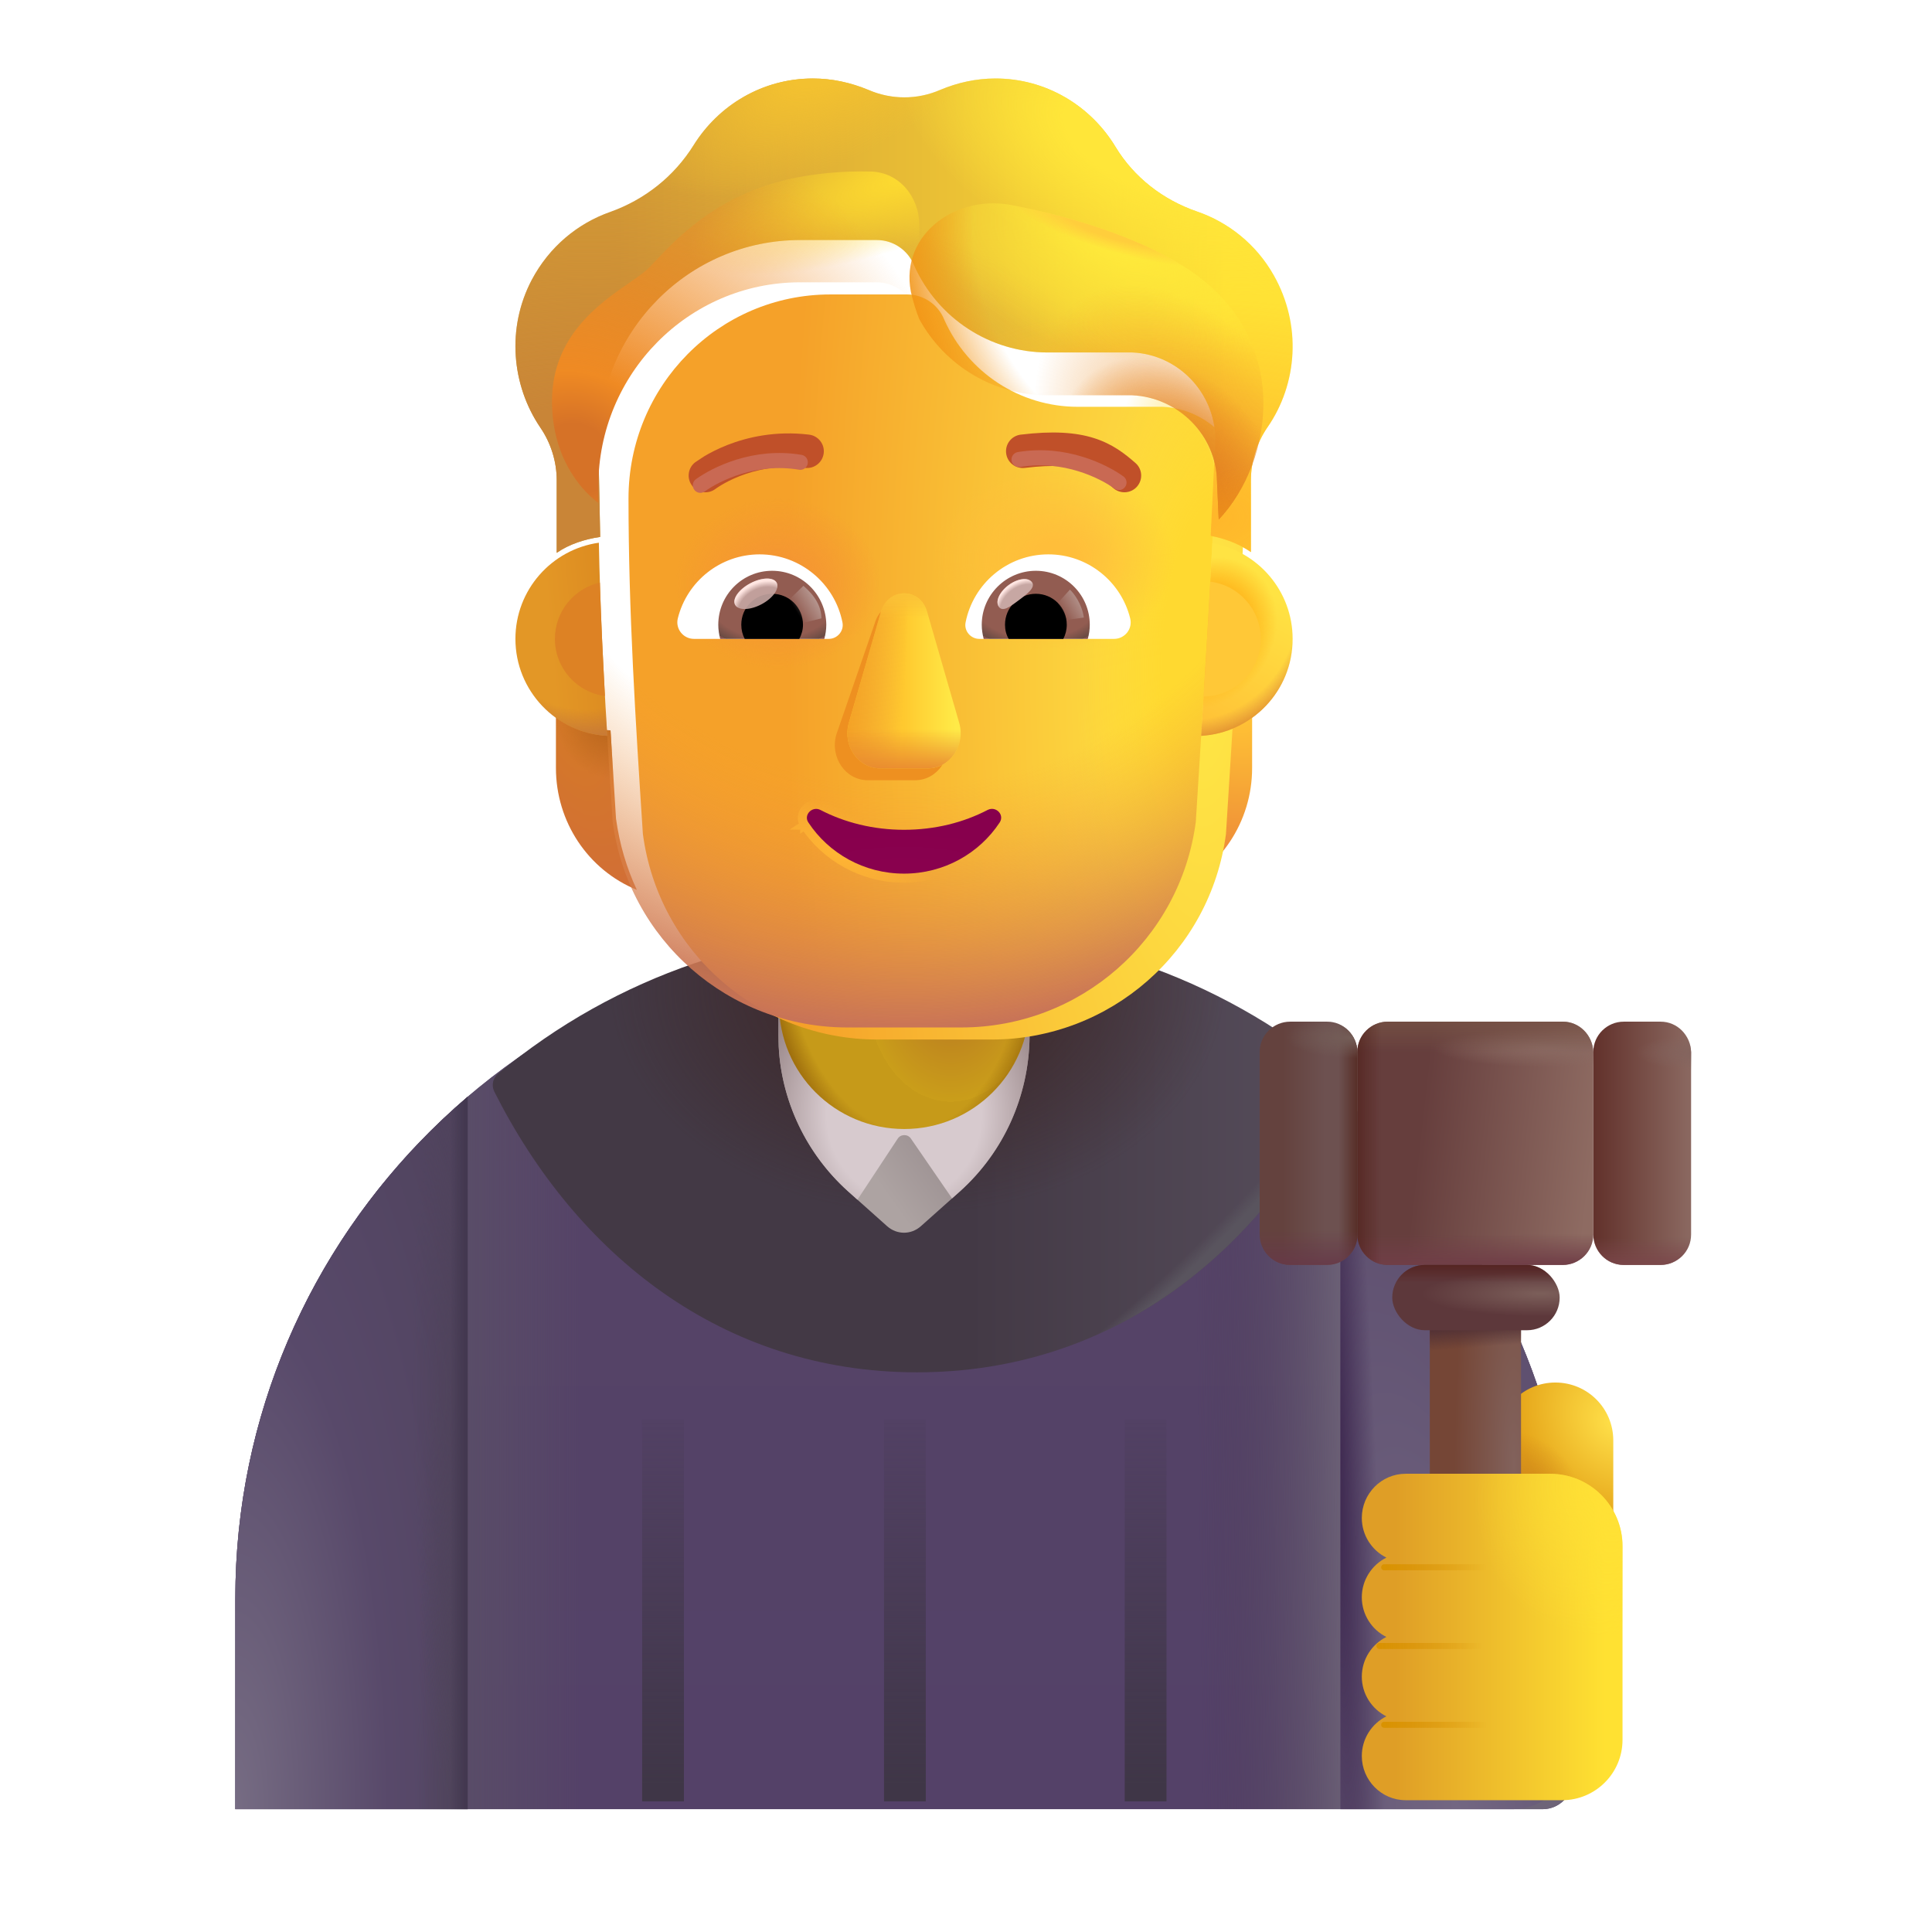 <svg viewBox="0 0 32 32" fill="none" xmlns="http://www.w3.org/2000/svg">
<path d="M14.978 15.507C8.864 15.507 3.898 20.413 3.898 26.476V29.966H25.549C25.825 29.966 26.049 29.742 26.049 29.466V26.476C26.049 20.413 21.093 15.507 14.978 15.507Z" fill="url(#paint0_linear_4002_1725)"/>
<path d="M14.978 15.507C8.864 15.507 3.898 20.413 3.898 26.476V29.966H25.549C25.825 29.966 26.049 29.742 26.049 29.466V26.476C26.049 20.413 21.093 15.507 14.978 15.507Z" fill="url(#paint1_linear_4002_1725)"/>
<path d="M14.978 15.507C8.864 15.507 3.898 20.413 3.898 26.476V29.966H25.549C25.825 29.966 26.049 29.742 26.049 29.466V26.476C26.049 20.413 21.093 15.507 14.978 15.507Z" fill="url(#paint2_linear_4002_1725)"/>
<path d="M7.746 29.966V18.166C5.39 20.177 3.898 23.153 3.898 26.476V29.966H7.746Z" fill="url(#paint3_radial_4002_1725)"/>
<path d="M7.746 29.966V18.166C5.39 20.177 3.898 23.153 3.898 26.476V29.966H7.746Z" fill="url(#paint4_radial_4002_1725)"/>
<path d="M7.746 29.966V18.166C5.39 20.177 3.898 23.153 3.898 26.476V29.966H7.746Z" fill="url(#paint5_radial_4002_1725)"/>
<path d="M7.746 29.966V18.166C5.39 20.177 3.898 23.153 3.898 26.476V29.966H7.746Z" fill="url(#paint6_linear_4002_1725)"/>
<path d="M22.201 29.966V18.166C24.556 20.177 26.049 23.153 26.049 26.476V28.966C26.049 29.519 25.601 29.966 25.049 29.966H22.201Z" fill="url(#paint7_radial_4002_1725)"/>
<path d="M22.201 29.966V18.166C24.556 20.177 26.049 23.153 26.049 26.476V28.966C26.049 29.519 25.601 29.966 25.049 29.966H22.201Z" fill="url(#paint8_radial_4002_1725)"/>
<g filter="url(#filter0_ii_4002_1725)">
<path d="M8.049 17.835C10.023 16.188 12.435 15.412 14.988 15.412C17.542 15.412 19.954 16.188 21.928 17.835C22.015 17.907 22.04 18.03 21.989 18.13C20.635 20.821 18.217 22.78 14.988 22.78C11.76 22.78 9.342 20.821 7.987 18.13C7.937 18.03 7.962 17.907 8.049 17.835Z" fill="url(#paint9_linear_4002_1725)"/>
<path d="M8.049 17.835C10.023 16.188 12.435 15.412 14.988 15.412C17.542 15.412 19.954 16.188 21.928 17.835C22.015 17.907 22.04 18.03 21.989 18.13C20.635 20.821 18.217 22.78 14.988 22.78C11.76 22.78 9.342 20.821 7.987 18.13C7.937 18.03 7.962 17.907 8.049 17.835Z" fill="url(#paint10_radial_4002_1725)"/>
<path d="M8.049 17.835C10.023 16.188 12.435 15.412 14.988 15.412C17.542 15.412 19.954 16.188 21.928 17.835C22.015 17.907 22.04 18.03 21.989 18.13C20.635 20.821 18.217 22.78 14.988 22.78C11.76 22.78 9.342 20.821 7.987 18.13C7.937 18.03 7.962 17.907 8.049 17.835Z" fill="url(#paint11_radial_4002_1725)"/>
</g>
<path d="M15.905 19.728L15.25 20.312C15.089 20.453 14.858 20.453 14.696 20.312L14.042 19.728C13.316 19.073 12.893 18.136 12.893 17.159V14.047C12.903 12.908 13.83 11.982 14.978 11.982C16.127 11.982 17.053 12.908 17.053 14.057V17.169C17.043 18.146 16.63 19.073 15.905 19.728Z" fill="url(#paint12_linear_4002_1725)"/>
<path d="M15.769 19.849L15.905 19.728C16.628 19.075 17.041 18.153 17.053 17.179C17.053 17.176 17.053 17.172 17.053 17.169L17.053 15.215H12.903L12.898 17.127C12.898 17.178 12.901 17.273 12.898 17.327C12.943 18.243 13.358 19.111 14.042 19.728L14.202 19.871L14.868 18.861C14.918 18.781 15.039 18.781 15.089 18.861L15.769 19.849Z" fill="url(#paint13_radial_4002_1725)"/>
<path d="M14.978 18.7C13.83 18.7 12.903 17.774 12.903 16.625V14.047C12.903 12.908 13.83 11.982 14.978 11.982C16.127 11.982 17.053 12.908 17.053 14.057V16.636C17.043 17.774 16.117 18.7 14.978 18.7Z" fill="url(#paint14_radial_4002_1725)"/>
<path d="M14.978 18.7C13.83 18.7 12.903 17.774 12.903 16.625V14.047C12.903 12.908 13.83 11.982 14.978 11.982C16.127 11.982 17.053 12.908 17.053 14.057V16.636C17.043 17.774 16.117 18.7 14.978 18.7Z" fill="url(#paint15_radial_4002_1725)"/>
<path d="M25.762 22.899C26.293 22.899 26.721 23.327 26.721 23.858V26.046H24.814V23.858C24.803 23.327 25.231 22.899 25.762 22.899Z" fill="url(#paint16_radial_4002_1725)"/>
<path d="M25.762 22.899C26.293 22.899 26.721 23.327 26.721 23.858V26.046H24.814V23.858C24.803 23.327 25.231 22.899 25.762 22.899Z" fill="url(#paint17_radial_4002_1725)"/>
<path d="M25.886 16.922H22.985C22.713 16.922 22.481 17.143 22.481 17.425V20.447C22.481 20.719 22.703 20.951 22.985 20.951H25.886C26.158 20.951 26.39 20.729 26.39 20.447V17.425C26.38 17.143 26.158 16.922 25.886 16.922Z" fill="url(#paint18_linear_4002_1725)"/>
<path d="M25.886 16.922H22.985C22.713 16.922 22.481 17.143 22.481 17.425V20.447C22.481 20.719 22.703 20.951 22.985 20.951H25.886C26.158 20.951 26.39 20.729 26.39 20.447V17.425C26.38 17.143 26.158 16.922 25.886 16.922Z" fill="url(#paint19_linear_4002_1725)"/>
<path d="M25.886 16.922H22.985C22.713 16.922 22.481 17.143 22.481 17.425V20.447C22.481 20.719 22.703 20.951 22.985 20.951H25.886C26.158 20.951 26.39 20.729 26.39 20.447V17.425C26.38 17.143 26.158 16.922 25.886 16.922Z" fill="url(#paint20_radial_4002_1725)"/>
<path d="M25.886 16.922H22.985C22.713 16.922 22.481 17.143 22.481 17.425V20.447C22.481 20.719 22.703 20.951 22.985 20.951H25.886C26.158 20.951 26.39 20.729 26.39 20.447V17.425C26.38 17.143 26.158 16.922 25.886 16.922Z" fill="url(#paint21_linear_4002_1725)"/>
<path d="M25.886 16.922H22.985C22.713 16.922 22.481 17.143 22.481 17.425V20.447C22.481 20.719 22.703 20.951 22.985 20.951H25.886C26.158 20.951 26.39 20.729 26.39 20.447V17.425C26.38 17.143 26.158 16.922 25.886 16.922Z" fill="url(#paint22_linear_4002_1725)"/>
<path d="M21.981 16.922H21.368C21.096 16.922 20.864 17.143 20.864 17.425V20.447C20.864 20.719 21.086 20.951 21.368 20.951H21.981C22.253 20.951 22.485 20.729 22.485 20.447V17.425C22.474 17.143 22.253 16.922 21.981 16.922Z" fill="url(#paint23_linear_4002_1725)"/>
<path d="M21.981 16.922H21.368C21.096 16.922 20.864 17.143 20.864 17.425V20.447C20.864 20.719 21.086 20.951 21.368 20.951H21.981C22.253 20.951 22.485 20.729 22.485 20.447V17.425C22.474 17.143 22.253 16.922 21.981 16.922Z" fill="url(#paint24_linear_4002_1725)"/>
<path d="M21.981 16.922H21.368C21.096 16.922 20.864 17.143 20.864 17.425V20.447C20.864 20.719 21.086 20.951 21.368 20.951H21.981C22.253 20.951 22.485 20.729 22.485 20.447V17.425C22.474 17.143 22.253 16.922 21.981 16.922Z" fill="url(#paint25_linear_4002_1725)"/>
<path d="M21.981 16.922H21.368C21.096 16.922 20.864 17.143 20.864 17.425V20.447C20.864 20.719 21.086 20.951 21.368 20.951H21.981C22.253 20.951 22.485 20.729 22.485 20.447V17.425C22.474 17.143 22.253 16.922 21.981 16.922Z" fill="url(#paint26_radial_4002_1725)"/>
<path d="M27.506 16.922H26.893C26.621 16.922 26.39 17.143 26.39 17.425V20.447C26.39 20.719 26.611 20.951 26.893 20.951H27.506C27.779 20.951 28.01 20.729 28.01 20.447V17.425C28 17.143 27.779 16.922 27.506 16.922Z" fill="url(#paint27_linear_4002_1725)"/>
<path d="M27.506 16.922H26.893C26.621 16.922 26.39 17.143 26.39 17.425V20.447C26.39 20.719 26.611 20.951 26.893 20.951H27.506C27.779 20.951 28.01 20.729 28.01 20.447V17.425C28 17.143 27.779 16.922 27.506 16.922Z" fill="url(#paint28_linear_4002_1725)"/>
<path d="M27.506 16.922H26.893C26.621 16.922 26.39 17.143 26.39 17.425V20.447C26.39 20.719 26.611 20.951 26.893 20.951H27.506C27.779 20.951 28.01 20.729 28.01 20.447V17.425C28 17.143 27.779 16.922 27.506 16.922Z" fill="url(#paint29_radial_4002_1725)"/>
<path d="M23.682 21.037V27.464H25.193V21.037H23.682Z" fill="url(#paint30_radial_4002_1725)"/>
<path d="M23.682 21.037V27.464H25.193V21.037H23.682Z" fill="url(#paint31_linear_4002_1725)"/>
<g filter="url(#filter1_i_4002_1725)">
<path d="M22.406 25.292C22.406 24.891 22.731 24.56 23.132 24.56H25.524C26.186 24.56 26.724 25.098 26.724 25.76V28.967C26.724 29.519 26.276 29.967 25.724 29.967H23.132C22.731 29.967 22.406 29.636 22.406 29.235C22.406 28.948 22.572 28.697 22.813 28.578C22.572 28.458 22.406 28.207 22.406 27.921C22.406 27.634 22.572 27.383 22.813 27.263C22.572 27.144 22.406 26.893 22.406 26.606C22.406 26.32 22.572 26.069 22.813 25.949C22.572 25.829 22.406 25.579 22.406 25.292Z" fill="url(#paint32_linear_4002_1725)"/>
<path d="M22.406 25.292C22.406 24.891 22.731 24.56 23.132 24.56H25.524C26.186 24.56 26.724 25.098 26.724 25.76V28.967C26.724 29.519 26.276 29.967 25.724 29.967H23.132C22.731 29.967 22.406 29.636 22.406 29.235C22.406 28.948 22.572 28.697 22.813 28.578C22.572 28.458 22.406 28.207 22.406 27.921C22.406 27.634 22.572 27.383 22.813 27.263C22.572 27.144 22.406 26.893 22.406 26.606C22.406 26.32 22.572 26.069 22.813 25.949C22.572 25.829 22.406 25.579 22.406 25.292Z" fill="url(#paint33_radial_4002_1725)"/>
</g>
<rect x="23.06" y="20.951" width="2.773" height="1.082" rx="0.541" fill="url(#paint34_radial_4002_1725)"/>
<rect x="23.06" y="20.951" width="2.773" height="1.082" rx="0.541" fill="url(#paint35_linear_4002_1725)"/>
<g filter="url(#filter2_f_4002_1725)">
<rect x="14.642" y="23.51" width="0.692" height="6.326" fill="url(#paint36_linear_4002_1725)"/>
</g>
<g filter="url(#filter3_f_4002_1725)">
<rect x="10.636" y="23.51" width="0.692" height="6.326" fill="url(#paint37_linear_4002_1725)"/>
</g>
<g filter="url(#filter4_f_4002_1725)">
<rect x="18.629" y="23.51" width="0.692" height="6.326" fill="url(#paint38_linear_4002_1725)"/>
</g>
<g filter="url(#filter5_f_4002_1725)">
<path d="M22.926 25.959H24.723" stroke="url(#paint39_linear_4002_1725)" stroke-width="0.1" stroke-linecap="round"/>
</g>
<g filter="url(#filter6_f_4002_1725)">
<path d="M22.848 27.263H24.645" stroke="url(#paint40_linear_4002_1725)" stroke-width="0.1" stroke-linecap="round"/>
</g>
<g filter="url(#filter7_f_4002_1725)">
<path d="M22.926 28.568H24.723" stroke="url(#paint41_linear_4002_1725)" stroke-width="0.1" stroke-linecap="round"/>
</g>
<path d="M19.835 12.097C20.17 12.086 20.484 11.973 20.739 11.789V12.72C20.739 13.613 20.207 14.408 19.398 14.739C19.569 14.376 19.686 13.981 19.744 13.559L19.835 12.097Z" fill="url(#paint42_radial_4002_1725)"/>
<path d="M19.835 12.097C20.17 12.086 20.484 11.973 20.739 11.789V12.72C20.739 13.613 20.207 14.408 19.398 14.739C19.569 14.376 19.686 13.981 19.744 13.559L19.835 12.097Z" fill="url(#paint43_radial_4002_1725)"/>
<path d="M10.112 12.097C9.777 12.086 9.463 11.973 9.208 11.789V12.72C9.208 13.613 9.74 14.408 10.548 14.739C10.378 14.376 10.261 13.981 10.203 13.559L10.112 12.097Z" fill="url(#paint44_radial_4002_1725)"/>
<path d="M10.112 12.097C9.777 12.086 9.463 11.973 9.208 11.789V12.72C9.208 13.613 9.74 14.408 10.548 14.739C10.378 14.376 10.261 13.981 10.203 13.559L10.112 12.097Z" fill="url(#paint45_radial_4002_1725)"/>
<g filter="url(#filter8_ii_4002_1725)">
<path d="M10.148 13.612C10.406 15.565 12.067 17.018 14.034 17.018H15.921C17.888 17.018 19.549 15.565 19.806 13.612C19.924 11.729 20.043 9.852 20.131 7.97C20.12 7.203 19.515 6.57 18.752 6.538H17.351C16.397 6.538 15.532 5.975 15.14 5.095C15.039 4.843 14.795 4.677 14.524 4.677H13.252C11.406 4.677 9.91 6.189 9.91 8.056C9.91 9.916 10.026 11.747 10.148 13.612Z" fill="url(#paint46_radial_4002_1725)"/>
</g>
<path d="M10.148 13.612C10.406 15.565 12.067 17.018 14.034 17.018H15.921C17.888 17.018 19.549 15.565 19.806 13.612C19.924 11.729 20.043 9.852 20.131 7.97C20.12 7.203 19.515 6.57 18.752 6.538H17.351C16.397 6.538 15.532 5.975 15.14 5.095C15.039 4.843 14.795 4.677 14.524 4.677H13.252C11.406 4.677 9.91 6.189 9.91 8.056C9.91 9.916 10.026 11.747 10.148 13.612Z" fill="url(#paint47_radial_4002_1725)"/>
<path d="M10.148 13.612C10.406 15.565 12.067 17.018 14.034 17.018H15.921C17.888 17.018 19.549 15.565 19.806 13.612C19.924 11.729 20.043 9.852 20.131 7.97C20.12 7.203 19.515 6.57 18.752 6.538H17.351C16.397 6.538 15.532 5.975 15.14 5.095C15.039 4.843 14.795 4.677 14.524 4.677H13.252C11.406 4.677 9.91 6.189 9.91 8.056C9.91 9.916 10.026 11.747 10.148 13.612Z" fill="url(#paint48_radial_4002_1725)"/>
<path d="M10.148 13.612C10.406 15.565 12.067 17.018 14.034 17.018H15.921C17.888 17.018 19.549 15.565 19.806 13.612C19.924 11.729 20.043 9.852 20.131 7.97C20.12 7.203 19.515 6.57 18.752 6.538H17.351C16.397 6.538 15.532 5.975 15.14 5.095C15.039 4.843 14.795 4.677 14.524 4.677H13.252C11.406 4.677 9.91 6.189 9.91 8.056C9.91 9.916 10.026 11.747 10.148 13.612Z" fill="url(#paint49_radial_4002_1725)"/>
<path d="M10.148 13.612C10.406 15.565 12.067 17.018 14.034 17.018H15.921C17.888 17.018 19.549 15.565 19.806 13.612C19.924 11.729 20.043 9.852 20.131 7.97C20.12 7.203 19.515 6.57 18.752 6.538H17.351C16.397 6.538 15.532 5.975 15.14 5.095C15.039 4.843 14.795 4.677 14.524 4.677H13.252C11.406 4.677 9.91 6.189 9.91 8.056C9.91 9.916 10.026 11.747 10.148 13.612Z" fill="url(#paint50_radial_4002_1725)"/>
<g filter="url(#filter9_f_4002_1725)">
<path d="M14.487 10.328L13.852 12.167C13.744 12.545 14.004 12.923 14.373 12.923H15.159C15.528 12.923 15.788 12.539 15.68 12.167L15.148 10.328C15.034 9.921 14.607 9.921 14.487 10.328Z" fill="#EE9020"/>
</g>
<g filter="url(#filter10_f_4002_1725)">
<path d="M14.591 10.133L14.06 11.971C13.951 12.349 14.211 12.727 14.58 12.727H15.367C15.735 12.727 15.996 12.343 15.887 11.971L15.356 10.133C15.242 9.725 14.71 9.725 14.591 10.133Z" fill="url(#paint51_linear_4002_1725)"/>
<path d="M14.591 10.133L14.06 11.971C13.951 12.349 14.211 12.727 14.58 12.727H15.367C15.735 12.727 15.996 12.343 15.887 11.971L15.356 10.133C15.242 9.725 14.71 9.725 14.591 10.133Z" fill="url(#paint52_linear_4002_1725)"/>
<path d="M14.591 10.133L14.06 11.971C13.951 12.349 14.211 12.727 14.58 12.727H15.367C15.735 12.727 15.996 12.343 15.887 11.971L15.356 10.133C15.242 9.725 14.71 9.725 14.591 10.133Z" fill="url(#paint53_linear_4002_1725)"/>
<path d="M14.591 10.133L14.06 11.971C13.951 12.349 14.211 12.727 14.58 12.727H15.367C15.735 12.727 15.996 12.343 15.887 11.971L15.356 10.133C15.242 9.725 14.71 9.725 14.591 10.133Z" fill="url(#paint54_linear_4002_1725)"/>
</g>
<g filter="url(#filter11_f_4002_1725)">
<path d="M13.623 13.349L13.623 13.349C14.012 13.552 14.477 13.669 14.973 13.669C15.474 13.669 15.934 13.552 16.324 13.349L16.325 13.349L16.325 13.349C16.426 13.297 16.532 13.327 16.596 13.393C16.66 13.46 16.684 13.569 16.619 13.666M13.623 13.349L16.557 13.624M13.623 13.349L13.622 13.349C13.52 13.297 13.414 13.329 13.351 13.396C13.288 13.462 13.262 13.57 13.328 13.666M13.623 13.349L13.39 13.624M16.619 13.666C16.619 13.666 16.619 13.666 16.619 13.666L16.557 13.624M16.619 13.666C16.619 13.666 16.619 13.666 16.619 13.666L16.557 13.624M16.619 13.666C16.271 14.194 15.664 14.545 14.973 14.545C14.283 14.545 13.676 14.194 13.328 13.666M16.557 13.624C16.222 14.132 15.638 14.47 14.973 14.47C14.309 14.47 13.725 14.132 13.39 13.624M13.328 13.666C13.328 13.667 13.328 13.667 13.328 13.667L13.39 13.624M13.328 13.666C13.328 13.666 13.328 13.666 13.327 13.666L13.39 13.624" stroke="url(#paint55_radial_4002_1725)" stroke-width="0.15"/>
</g>
<path d="M14.973 13.744C14.466 13.744 13.989 13.624 13.588 13.415C13.451 13.346 13.304 13.5 13.39 13.624C13.725 14.132 14.309 14.47 14.973 14.47C15.638 14.47 16.222 14.132 16.557 13.624C16.643 13.495 16.496 13.346 16.359 13.415C15.958 13.624 15.486 13.744 14.973 13.744Z" fill="url(#paint56_radial_4002_1725)"/>
<g filter="url(#filter12_ii_4002_1725)">
<path d="M19.828 4.204C20.343 4.381 20.804 4.741 21.096 5.256C21.563 6.076 21.494 7.058 20.99 7.782C20.815 8.039 20.719 8.345 20.719 8.656V9.844C20.532 9.714 20.285 9.617 20.052 9.576L20.131 7.97C20.12 7.203 19.515 6.57 18.752 6.538H17.351C16.397 6.538 15.532 5.974 15.14 5.095C15.039 4.843 14.795 4.676 14.524 4.676H13.252C11.406 4.676 9.91 6.189 9.91 8.056L9.941 9.593C9.687 9.63 9.422 9.715 9.221 9.857V8.656C9.221 8.345 9.125 8.039 8.95 7.782C8.473 7.079 8.388 6.135 8.807 5.336C9.099 4.784 9.571 4.398 10.107 4.21C10.679 4.006 11.167 3.62 11.491 3.1C11.905 2.44 12.631 2 13.464 2C13.787 2 14.095 2.07 14.381 2.188C14.763 2.354 15.193 2.354 15.575 2.188C15.856 2.07 16.163 2 16.487 2C17.33 2 18.067 2.456 18.476 3.132C18.784 3.641 19.266 4.011 19.828 4.204Z" fill="url(#paint57_linear_4002_1725)"/>
<path d="M19.828 4.204C20.343 4.381 20.804 4.741 21.096 5.256C21.563 6.076 21.494 7.058 20.99 7.782C20.815 8.039 20.719 8.345 20.719 8.656V9.844C20.532 9.714 20.285 9.617 20.052 9.576L20.131 7.97C20.12 7.203 19.515 6.57 18.752 6.538H17.351C16.397 6.538 15.532 5.974 15.14 5.095C15.039 4.843 14.795 4.676 14.524 4.676H13.252C11.406 4.676 9.91 6.189 9.91 8.056L9.941 9.593C9.687 9.63 9.422 9.715 9.221 9.857V8.656C9.221 8.345 9.125 8.039 8.95 7.782C8.473 7.079 8.388 6.135 8.807 5.336C9.099 4.784 9.571 4.398 10.107 4.21C10.679 4.006 11.167 3.62 11.491 3.1C11.905 2.44 12.631 2 13.464 2C13.787 2 14.095 2.07 14.381 2.188C14.763 2.354 15.193 2.354 15.575 2.188C15.856 2.07 16.163 2 16.487 2C17.33 2 18.067 2.456 18.476 3.132C18.784 3.641 19.266 4.011 19.828 4.204Z" fill="url(#paint58_radial_4002_1725)"/>
<path d="M19.828 4.204C20.343 4.381 20.804 4.741 21.096 5.256C21.563 6.076 21.494 7.058 20.99 7.782C20.815 8.039 20.719 8.345 20.719 8.656V9.844C20.532 9.714 20.285 9.617 20.052 9.576L20.131 7.97C20.12 7.203 19.515 6.57 18.752 6.538H17.351C16.397 6.538 15.532 5.974 15.14 5.095C15.039 4.843 14.795 4.676 14.524 4.676H13.252C11.406 4.676 9.91 6.189 9.91 8.056L9.941 9.593C9.687 9.63 9.422 9.715 9.221 9.857V8.656C9.221 8.345 9.125 8.039 8.95 7.782C8.473 7.079 8.388 6.135 8.807 5.336C9.099 4.784 9.571 4.398 10.107 4.21C10.679 4.006 11.167 3.62 11.491 3.1C11.905 2.44 12.631 2 13.464 2C13.787 2 14.095 2.07 14.381 2.188C14.763 2.354 15.193 2.354 15.575 2.188C15.856 2.07 16.163 2 16.487 2C17.33 2 18.067 2.456 18.476 3.132C18.784 3.641 19.266 4.011 19.828 4.204Z" fill="url(#paint59_radial_4002_1725)"/>
<path d="M19.828 4.204C20.343 4.381 20.804 4.741 21.096 5.256C21.563 6.076 21.494 7.058 20.99 7.782C20.815 8.039 20.719 8.345 20.719 8.656V9.844C20.532 9.714 20.285 9.617 20.052 9.576L20.131 7.97C20.12 7.203 19.515 6.57 18.752 6.538H17.351C16.397 6.538 15.532 5.974 15.14 5.095C15.039 4.843 14.795 4.676 14.524 4.676H13.252C11.406 4.676 9.91 6.189 9.91 8.056L9.941 9.593C9.687 9.63 9.422 9.715 9.221 9.857V8.656C9.221 8.345 9.125 8.039 8.95 7.782C8.473 7.079 8.388 6.135 8.807 5.336C9.099 4.784 9.571 4.398 10.107 4.21C10.679 4.006 11.167 3.62 11.491 3.1C11.905 2.44 12.631 2 13.464 2C13.787 2 14.095 2.07 14.381 2.188C14.763 2.354 15.193 2.354 15.575 2.188C15.856 2.07 16.163 2 16.487 2C17.33 2 18.067 2.456 18.476 3.132C18.784 3.641 19.266 4.011 19.828 4.204Z" fill="url(#paint60_radial_4002_1725)"/>
<path d="M19.828 4.204C20.343 4.381 20.804 4.741 21.096 5.256C21.563 6.076 21.494 7.058 20.99 7.782C20.815 8.039 20.719 8.345 20.719 8.656V9.844C20.532 9.714 20.285 9.617 20.052 9.576L20.131 7.97C20.12 7.203 19.515 6.57 18.752 6.538H17.351C16.397 6.538 15.532 5.974 15.14 5.095C15.039 4.843 14.795 4.676 14.524 4.676H13.252C11.406 4.676 9.91 6.189 9.91 8.056L9.941 9.593C9.687 9.63 9.422 9.715 9.221 9.857V8.656C9.221 8.345 9.125 8.039 8.95 7.782C8.473 7.079 8.388 6.135 8.807 5.336C9.099 4.784 9.571 4.398 10.107 4.21C10.679 4.006 11.167 3.62 11.491 3.1C11.905 2.44 12.631 2 13.464 2C13.787 2 14.095 2.07 14.381 2.188C14.763 2.354 15.193 2.354 15.575 2.188C15.856 2.07 16.163 2 16.487 2C17.33 2 18.067 2.456 18.476 3.132C18.784 3.641 19.266 4.011 19.828 4.204Z" fill="url(#paint61_radial_4002_1725)"/>
</g>
<g filter="url(#filter13_i_4002_1725)">
<path d="M18.706 7.868C18.531 7.715 18.327 7.553 18.019 7.456C17.715 7.36 17.334 7.335 16.806 7.399C16.654 7.418 16.546 7.556 16.565 7.708C16.583 7.86 16.722 7.968 16.874 7.95C17.355 7.891 17.65 7.921 17.852 7.985C18.05 8.048 18.185 8.149 18.342 8.286C18.457 8.386 18.633 8.374 18.733 8.259C18.834 8.143 18.822 7.968 18.706 7.868Z" fill="#C05029"/>
</g>
<g filter="url(#filter14_i_4002_1725)">
<path d="M11.562 7.759C11.652 7.705 11.782 7.636 11.946 7.571C12.273 7.443 12.741 7.331 13.301 7.399C13.453 7.418 13.562 7.556 13.543 7.708C13.524 7.86 13.386 7.968 13.234 7.95C12.786 7.895 12.412 7.984 12.149 8.087C12.018 8.139 11.915 8.194 11.847 8.235C11.813 8.255 11.788 8.272 11.772 8.283C11.764 8.288 11.759 8.292 11.756 8.294L11.753 8.296C11.632 8.39 11.458 8.368 11.365 8.247C11.271 8.126 11.292 7.952 11.413 7.858L11.562 7.759Z" fill="#C05029"/>
</g>
<g filter="url(#filter15_f_4002_1725)">
<path d="M15.206 5.232C15.183 5.187 15.161 5.141 15.14 5.095C15.039 4.843 14.795 4.676 14.524 4.676H13.252C11.406 4.676 9.91 6.189 9.91 8.056V8.331C9.57 8.072 9.143 7.526 9.143 6.643C9.143 5.571 9.924 5.029 10.423 4.684C10.564 4.586 10.682 4.504 10.754 4.43C10.784 4.399 10.817 4.364 10.853 4.326C11.203 3.955 11.826 3.294 12.913 3.006C13.445 2.865 13.983 2.83 14.421 2.841C14.894 2.852 15.227 3.26 15.227 3.733V5.218L15.206 5.232Z" fill="url(#paint62_radial_4002_1725)"/>
<path d="M15.206 5.232C15.183 5.187 15.161 5.141 15.14 5.095C15.039 4.843 14.795 4.676 14.524 4.676H13.252C11.406 4.676 9.91 6.189 9.91 8.056V8.331C9.57 8.072 9.143 7.526 9.143 6.643C9.143 5.571 9.924 5.029 10.423 4.684C10.564 4.586 10.682 4.504 10.754 4.43C10.784 4.399 10.817 4.364 10.853 4.326C11.203 3.955 11.826 3.294 12.913 3.006C13.445 2.865 13.983 2.83 14.421 2.841C14.894 2.852 15.227 3.26 15.227 3.733V5.218L15.206 5.232Z" fill="url(#paint63_radial_4002_1725)"/>
</g>
<g filter="url(#filter16_f_4002_1725)">
<path d="M20.186 8.604L20.157 7.973C20.146 7.209 19.515 6.579 18.752 6.547H17.351C16.463 6.547 15.652 6.061 15.227 5.287C15.227 5.287 15.169 5.152 15.107 4.919C14.851 3.95 15.778 3.207 16.763 3.398C17.736 3.587 18.845 3.915 19.665 4.45C21.41 5.587 21.104 7.638 20.186 8.604Z" fill="url(#paint64_radial_4002_1725)"/>
<path d="M20.186 8.604L20.157 7.973C20.146 7.209 19.515 6.579 18.752 6.547H17.351C16.463 6.547 15.652 6.061 15.227 5.287C15.227 5.287 15.169 5.152 15.107 4.919C14.851 3.95 15.778 3.207 16.763 3.398C17.736 3.587 18.845 3.915 19.665 4.45C21.41 5.587 21.104 7.638 20.186 8.604Z" fill="url(#paint65_radial_4002_1725)"/>
<path d="M20.186 8.604L20.157 7.973C20.146 7.209 19.515 6.579 18.752 6.547H17.351C16.463 6.547 15.652 6.061 15.227 5.287C15.227 5.287 15.169 5.152 15.107 4.919C14.851 3.95 15.778 3.207 16.763 3.398C17.736 3.587 18.845 3.915 19.665 4.45C21.41 5.587 21.104 7.638 20.186 8.604Z" fill="url(#paint66_radial_4002_1725)"/>
<path d="M20.186 8.604L20.157 7.973C20.146 7.209 19.515 6.579 18.752 6.547H17.351C16.463 6.547 15.652 6.061 15.227 5.287C15.227 5.287 15.169 5.152 15.107 4.919C14.851 3.95 15.778 3.207 16.763 3.398C17.736 3.587 18.845 3.915 19.665 4.45C21.41 5.587 21.104 7.638 20.186 8.604Z" fill="url(#paint67_radial_4002_1725)"/>
<path d="M20.186 8.604L20.157 7.973C20.146 7.209 19.515 6.579 18.752 6.547H17.351C16.463 6.547 15.652 6.061 15.227 5.287C15.227 5.287 15.169 5.152 15.107 4.919C14.851 3.95 15.778 3.207 16.763 3.398C17.736 3.587 18.845 3.915 19.665 4.45C21.41 5.587 21.104 7.638 20.186 8.604Z" fill="url(#paint68_radial_4002_1725)"/>
</g>
<path d="M17.364 9.182C18.018 9.182 18.569 9.633 18.719 10.241C18.764 10.416 18.63 10.582 18.452 10.582H16.221C16.079 10.582 15.965 10.452 15.993 10.31C16.119 9.669 16.683 9.182 17.364 9.182Z" fill="white"/>
<path d="M17.157 9.454C17.652 9.454 18.05 9.856 18.05 10.347C18.05 10.428 18.038 10.509 18.017 10.582H16.293C16.273 10.505 16.261 10.428 16.261 10.347C16.261 9.856 16.663 9.454 17.157 9.454Z" fill="url(#paint69_radial_4002_1725)"/>
<path d="M16.646 10.347C16.646 10.063 16.873 9.835 17.157 9.835C17.441 9.835 17.669 10.063 17.669 10.347C17.669 10.432 17.648 10.513 17.612 10.582H16.707C16.666 10.513 16.646 10.432 16.646 10.347Z" fill="black"/>
<g filter="url(#filter17_f_4002_1725)">
<path d="M17.092 9.643C17.155 9.728 17.023 9.831 16.871 9.944C16.72 10.057 16.608 10.137 16.545 10.052C16.481 9.967 16.552 9.806 16.703 9.693C16.854 9.58 17.028 9.558 17.092 9.643Z" fill="#C7A7A3"/>
<path d="M17.092 9.643C17.155 9.728 17.023 9.831 16.871 9.944C16.72 10.057 16.608 10.137 16.545 10.052C16.481 9.967 16.552 9.806 16.703 9.693C16.854 9.58 17.028 9.558 17.092 9.643Z" fill="url(#paint70_radial_4002_1725)"/>
</g>
<g filter="url(#filter18_f_4002_1725)">
<path d="M17.952 10.229C17.919 9.998 17.784 9.824 17.721 9.766L17.461 10.052L17.578 10.28L17.952 10.229Z" fill="url(#paint71_linear_4002_1725)"/>
</g>
<path d="M12.582 9.182C11.929 9.182 11.378 9.632 11.227 10.241C11.183 10.415 11.317 10.582 11.495 10.582H13.726C13.868 10.582 13.982 10.452 13.954 10.31C13.828 9.669 13.26 9.182 12.582 9.182Z" fill="white"/>
<path d="M12.789 9.454C12.294 9.454 11.897 9.856 11.897 10.347C11.897 10.428 11.909 10.509 11.929 10.582H13.653C13.674 10.505 13.686 10.428 13.686 10.347C13.682 9.856 13.284 9.454 12.789 9.454Z" fill="url(#paint72_radial_4002_1725)"/>
<path d="M13.3 10.347C13.3 10.063 13.073 9.835 12.789 9.835C12.505 9.835 12.278 10.063 12.278 10.347C12.278 10.432 12.298 10.513 12.335 10.582H13.239C13.276 10.513 13.3 10.432 13.3 10.347Z" fill="black"/>
<g filter="url(#filter19_f_4002_1725)">
<path d="M13.605 10.242C13.605 9.953 13.37 9.761 13.307 9.703L13.018 9.982L13.196 10.343L13.605 10.242Z" fill="url(#paint73_linear_4002_1725)"/>
</g>
<g filter="url(#filter20_f_4002_1725)">
<ellipse cx="12.52" cy="9.835" rx="0.39" ry="0.197" transform="rotate(-27.914 12.52 9.835)" fill="#C7A7A3" fill-opacity="0.9"/>
<ellipse cx="12.52" cy="9.835" rx="0.39" ry="0.197" transform="rotate(-27.914 12.52 9.835)" fill="url(#paint74_radial_4002_1725)"/>
</g>
<path d="M19.895 12.188C19.961 11.124 20.024 10.061 20.08 8.997C20.835 9.129 21.41 9.788 21.41 10.582C21.41 11.439 20.74 12.139 19.895 12.188Z" fill="url(#paint75_linear_4002_1725)"/>
<path d="M19.895 12.188C19.961 11.124 20.024 10.061 20.08 8.997C20.835 9.129 21.41 9.788 21.41 10.582C21.41 11.439 20.74 12.139 19.895 12.188Z" fill="url(#paint76_radial_4002_1725)"/>
<path d="M19.895 12.188C19.961 11.124 20.024 10.061 20.08 8.997C20.835 9.129 21.41 9.788 21.41 10.582C21.41 11.439 20.74 12.139 19.895 12.188Z" fill="url(#paint77_radial_4002_1725)"/>
<path d="M9.919 8.989C9.138 9.099 8.537 9.77 8.537 10.582C8.537 11.441 9.21 12.143 10.058 12.188C9.993 11.12 9.94 10.057 9.919 8.989Z" fill="url(#paint78_linear_4002_1725)"/>
<path d="M9.919 8.989C9.138 9.099 8.537 9.77 8.537 10.582C8.537 11.441 9.21 12.143 10.058 12.188C9.993 11.12 9.94 10.057 9.919 8.989Z" fill="url(#paint79_radial_4002_1725)"/>
<g filter="url(#filter21_f_4002_1725)">
<path d="M9.936 9.649C9.51 9.745 9.191 10.126 9.191 10.582C9.191 11.066 9.552 11.467 10.02 11.529C9.985 10.902 9.956 10.276 9.936 9.649Z" fill="#DD8224"/>
</g>
<g filter="url(#filter22_f_4002_1725)">
<path d="M19.935 11.537C19.974 10.903 20.011 10.268 20.046 9.634C20.517 9.693 20.882 10.095 20.882 10.582C20.882 11.107 20.459 11.532 19.935 11.537Z" fill="#FFC837"/>
</g>
<g filter="url(#filter23_f_4002_1725)">
<path d="M11.6 8.038C11.857 7.854 12.498 7.529 13.255 7.657" stroke="#C96953" stroke-width="0.25" stroke-linecap="round"/>
</g>
<g filter="url(#filter24_f_4002_1725)">
<path d="M18.534 7.992C18.277 7.808 17.637 7.484 16.879 7.611" stroke="#C96953" stroke-width="0.25" stroke-linecap="round"/>
</g>
<defs>
<filter id="filter0_ii_4002_1725" x="7.962" y="15.262" width="14.254" height="7.618" filterUnits="userSpaceOnUse" color-interpolation-filters="sRGB">
<feFlood flood-opacity="0" result="BackgroundImageFix"/>
<feBlend mode="normal" in="SourceGraphic" in2="BackgroundImageFix" result="shape"/>
<feColorMatrix in="SourceAlpha" type="matrix" values="0 0 0 0 0 0 0 0 0 0 0 0 0 0 0 0 0 0 127 0" result="hardAlpha"/>
<feOffset dy="-0.15"/>
<feGaussianBlur stdDeviation="0.075"/>
<feComposite in2="hardAlpha" operator="arithmetic" k2="-1" k3="1"/>
<feColorMatrix type="matrix" values="0 0 0 0 0.2 0 0 0 0 0.141 0 0 0 0 0.255 0 0 0 1 0"/>
<feBlend mode="normal" in2="shape" result="effect1_innerShadow_4002_1725"/>
<feColorMatrix in="SourceAlpha" type="matrix" values="0 0 0 0 0 0 0 0 0 0 0 0 0 0 0 0 0 0 127 0" result="hardAlpha"/>
<feOffset dx="0.2" dy="0.1"/>
<feGaussianBlur stdDeviation="0.25"/>
<feComposite in2="hardAlpha" operator="arithmetic" k2="-1" k3="1"/>
<feColorMatrix type="matrix" values="0 0 0 0 0.42 0 0 0 0 0.4 0 0 0 0 0.439 0 0 0 1 0"/>
<feBlend mode="normal" in2="effect1_innerShadow_4002_1725" result="effect2_innerShadow_4002_1725"/>
</filter>
<filter id="filter1_i_4002_1725" x="22.406" y="24.41" width="4.468" height="5.556" filterUnits="userSpaceOnUse" color-interpolation-filters="sRGB">
<feFlood flood-opacity="0" result="BackgroundImageFix"/>
<feBlend mode="normal" in="SourceGraphic" in2="BackgroundImageFix" result="shape"/>
<feColorMatrix in="SourceAlpha" type="matrix" values="0 0 0 0 0 0 0 0 0 0 0 0 0 0 0 0 0 0 127 0" result="hardAlpha"/>
<feOffset dx="0.15" dy="-0.15"/>
<feGaussianBlur stdDeviation="0.5"/>
<feComposite in2="hardAlpha" operator="arithmetic" k2="-1" k3="1"/>
<feColorMatrix type="matrix" values="0 0 0 0 0.745 0 0 0 0 0.478 0 0 0 0 0.267 0 0 0 1 0"/>
<feBlend mode="normal" in2="shape" result="effect1_innerShadow_4002_1725"/>
</filter>
<filter id="filter2_f_4002_1725" x="14.392" y="23.26" width="1.192" height="6.826" filterUnits="userSpaceOnUse" color-interpolation-filters="sRGB">
<feFlood flood-opacity="0" result="BackgroundImageFix"/>
<feBlend mode="normal" in="SourceGraphic" in2="BackgroundImageFix" result="shape"/>
<feGaussianBlur stdDeviation="0.125" result="effect1_foregroundBlur_4002_1725"/>
</filter>
<filter id="filter3_f_4002_1725" x="10.386" y="23.26" width="1.192" height="6.826" filterUnits="userSpaceOnUse" color-interpolation-filters="sRGB">
<feFlood flood-opacity="0" result="BackgroundImageFix"/>
<feBlend mode="normal" in="SourceGraphic" in2="BackgroundImageFix" result="shape"/>
<feGaussianBlur stdDeviation="0.125" result="effect1_foregroundBlur_4002_1725"/>
</filter>
<filter id="filter4_f_4002_1725" x="18.379" y="23.26" width="1.192" height="6.826" filterUnits="userSpaceOnUse" color-interpolation-filters="sRGB">
<feFlood flood-opacity="0" result="BackgroundImageFix"/>
<feBlend mode="normal" in="SourceGraphic" in2="BackgroundImageFix" result="shape"/>
<feGaussianBlur stdDeviation="0.125" result="effect1_foregroundBlur_4002_1725"/>
</filter>
<filter id="filter5_f_4002_1725" x="22.776" y="25.809" width="2.097" height="0.3" filterUnits="userSpaceOnUse" color-interpolation-filters="sRGB">
<feFlood flood-opacity="0" result="BackgroundImageFix"/>
<feBlend mode="normal" in="SourceGraphic" in2="BackgroundImageFix" result="shape"/>
<feGaussianBlur stdDeviation="0.05" result="effect1_foregroundBlur_4002_1725"/>
</filter>
<filter id="filter6_f_4002_1725" x="22.698" y="27.113" width="2.097" height="0.3" filterUnits="userSpaceOnUse" color-interpolation-filters="sRGB">
<feFlood flood-opacity="0" result="BackgroundImageFix"/>
<feBlend mode="normal" in="SourceGraphic" in2="BackgroundImageFix" result="shape"/>
<feGaussianBlur stdDeviation="0.05" result="effect1_foregroundBlur_4002_1725"/>
</filter>
<filter id="filter7_f_4002_1725" x="22.776" y="28.418" width="2.097" height="0.3" filterUnits="userSpaceOnUse" color-interpolation-filters="sRGB">
<feFlood flood-opacity="0" result="BackgroundImageFix"/>
<feBlend mode="normal" in="SourceGraphic" in2="BackgroundImageFix" result="shape"/>
<feGaussianBlur stdDeviation="0.05" result="effect1_foregroundBlur_4002_1725"/>
</filter>
<filter id="filter8_ii_4002_1725" x="9.91" y="4.677" width="10.72" height="12.542" filterUnits="userSpaceOnUse" color-interpolation-filters="sRGB">
<feFlood flood-opacity="0" result="BackgroundImageFix"/>
<feBlend mode="normal" in="SourceGraphic" in2="BackgroundImageFix" result="shape"/>
<feColorMatrix in="SourceAlpha" type="matrix" values="0 0 0 0 0 0 0 0 0 0 0 0 0 0 0 0 0 0 127 0" result="hardAlpha"/>
<feOffset dx="0.5"/>
<feGaussianBlur stdDeviation="0.5"/>
<feComposite in2="hardAlpha" operator="arithmetic" k2="-1" k3="1"/>
<feColorMatrix type="matrix" values="0 0 0 0 0.824 0 0 0 0 0.624 0 0 0 0 0.314 0 0 0 1 0"/>
<feBlend mode="normal" in2="shape" result="effect1_innerShadow_4002_1725"/>
<feColorMatrix in="SourceAlpha" type="matrix" values="0 0 0 0 0 0 0 0 0 0 0 0 0 0 0 0 0 0 127 0" result="hardAlpha"/>
<feOffset dy="0.2"/>
<feGaussianBlur stdDeviation="0.375"/>
<feComposite in2="hardAlpha" operator="arithmetic" k2="-1" k3="1"/>
<feColorMatrix type="matrix" values="0 0 0 0 0.98 0 0 0 0 0.549 0 0 0 0 0.094 0 0 0 1 0"/>
<feBlend mode="normal" in2="effect1_innerShadow_4002_1725" result="effect2_innerShadow_4002_1725"/>
</filter>
<filter id="filter9_f_4002_1725" x="12.827" y="9.023" width="3.877" height="4.9" filterUnits="userSpaceOnUse" color-interpolation-filters="sRGB">
<feFlood flood-opacity="0" result="BackgroundImageFix"/>
<feBlend mode="normal" in="SourceGraphic" in2="BackgroundImageFix" result="shape"/>
<feGaussianBlur stdDeviation="0.5" result="effect1_foregroundBlur_4002_1725"/>
</filter>
<filter id="filter10_f_4002_1725" x="13.935" y="9.727" width="2.077" height="3.1" filterUnits="userSpaceOnUse" color-interpolation-filters="sRGB">
<feFlood flood-opacity="0" result="BackgroundImageFix"/>
<feBlend mode="normal" in="SourceGraphic" in2="BackgroundImageFix" result="shape"/>
<feGaussianBlur stdDeviation="0.05" result="effect1_foregroundBlur_4002_1725"/>
</filter>
<filter id="filter11_f_4002_1725" x="13.114" y="13.148" width="3.718" height="1.573" filterUnits="userSpaceOnUse" color-interpolation-filters="sRGB">
<feFlood flood-opacity="0" result="BackgroundImageFix"/>
<feBlend mode="normal" in="SourceGraphic" in2="BackgroundImageFix" result="shape"/>
<feGaussianBlur stdDeviation="0.05" result="effect1_foregroundBlur_4002_1725"/>
</filter>
<filter id="filter12_ii_4002_1725" x="8.537" y="1.5" width="12.873" height="8.356" filterUnits="userSpaceOnUse" color-interpolation-filters="sRGB">
<feFlood flood-opacity="0" result="BackgroundImageFix"/>
<feBlend mode="normal" in="SourceGraphic" in2="BackgroundImageFix" result="shape"/>
<feColorMatrix in="SourceAlpha" type="matrix" values="0 0 0 0 0 0 0 0 0 0 0 0 0 0 0 0 0 0 127 0" result="hardAlpha"/>
<feOffset dy="-0.5"/>
<feGaussianBlur stdDeviation="0.625"/>
<feComposite in2="hardAlpha" operator="arithmetic" k2="-1" k3="1"/>
<feColorMatrix type="matrix" values="0 0 0 0 0.945 0 0 0 0 0.51 0 0 0 0 0.063 0 0 0 1 0"/>
<feBlend mode="normal" in2="shape" result="effect1_innerShadow_4002_1725"/>
<feColorMatrix in="SourceAlpha" type="matrix" values="0 0 0 0 0 0 0 0 0 0 0 0 0 0 0 0 0 0 127 0" result="hardAlpha"/>
<feOffset dy="-0.2"/>
<feGaussianBlur stdDeviation="0.2"/>
<feComposite in2="hardAlpha" operator="arithmetic" k2="-1" k3="1"/>
<feColorMatrix type="matrix" values="0 0 0 0 0.863 0 0 0 0 0.486 0 0 0 0 0.047 0 0 0 1 0"/>
<feBlend mode="normal" in2="effect1_innerShadow_4002_1725" result="effect2_innerShadow_4002_1725"/>
</filter>
<filter id="filter13_i_4002_1725" x="16.563" y="7.164" width="2.339" height="1.19" filterUnits="userSpaceOnUse" color-interpolation-filters="sRGB">
<feFlood flood-opacity="0" result="BackgroundImageFix"/>
<feBlend mode="normal" in="SourceGraphic" in2="BackgroundImageFix" result="shape"/>
<feColorMatrix in="SourceAlpha" type="matrix" values="0 0 0 0 0 0 0 0 0 0 0 0 0 0 0 0 0 0 127 0" result="hardAlpha"/>
<feOffset dx="0.1" dy="-0.2"/>
<feGaussianBlur stdDeviation="0.125"/>
<feComposite in2="hardAlpha" operator="arithmetic" k2="-1" k3="1"/>
<feColorMatrix type="matrix" values="0 0 0 0 0.604 0 0 0 0 0.243 0 0 0 0 0.153 0 0 0 1 0"/>
<feBlend mode="normal" in2="shape" result="effect1_innerShadow_4002_1725"/>
</filter>
<filter id="filter14_i_4002_1725" x="11.306" y="7.178" width="2.339" height="1.176" filterUnits="userSpaceOnUse" color-interpolation-filters="sRGB">
<feFlood flood-opacity="0" result="BackgroundImageFix"/>
<feBlend mode="normal" in="SourceGraphic" in2="BackgroundImageFix" result="shape"/>
<feColorMatrix in="SourceAlpha" type="matrix" values="0 0 0 0 0 0 0 0 0 0 0 0 0 0 0 0 0 0 127 0" result="hardAlpha"/>
<feOffset dx="0.1" dy="-0.2"/>
<feGaussianBlur stdDeviation="0.125"/>
<feComposite in2="hardAlpha" operator="arithmetic" k2="-1" k3="1"/>
<feColorMatrix type="matrix" values="0 0 0 0 0.604 0 0 0 0 0.243 0 0 0 0 0.153 0 0 0 1 0"/>
<feBlend mode="normal" in2="shape" result="effect1_innerShadow_4002_1725"/>
</filter>
<filter id="filter15_f_4002_1725" x="8.893" y="2.589" width="6.584" height="5.992" filterUnits="userSpaceOnUse" color-interpolation-filters="sRGB">
<feFlood flood-opacity="0" result="BackgroundImageFix"/>
<feBlend mode="normal" in="SourceGraphic" in2="BackgroundImageFix" result="shape"/>
<feGaussianBlur stdDeviation="0.125" result="effect1_foregroundBlur_4002_1725"/>
</filter>
<filter id="filter16_f_4002_1725" x="14.814" y="3.118" width="6.362" height="5.736" filterUnits="userSpaceOnUse" color-interpolation-filters="sRGB">
<feFlood flood-opacity="0" result="BackgroundImageFix"/>
<feBlend mode="normal" in="SourceGraphic" in2="BackgroundImageFix" result="shape"/>
<feGaussianBlur stdDeviation="0.125" result="effect1_foregroundBlur_4002_1725"/>
</filter>
<filter id="filter17_f_4002_1725" x="16.421" y="9.491" width="0.787" height="0.696" filterUnits="userSpaceOnUse" color-interpolation-filters="sRGB">
<feFlood flood-opacity="0" result="BackgroundImageFix"/>
<feBlend mode="normal" in="SourceGraphic" in2="BackgroundImageFix" result="shape"/>
<feGaussianBlur stdDeviation="0.05" result="effect1_foregroundBlur_4002_1725"/>
</filter>
<filter id="filter18_f_4002_1725" x="17.261" y="9.566" width="0.891" height="0.913" filterUnits="userSpaceOnUse" color-interpolation-filters="sRGB">
<feFlood flood-opacity="0" result="BackgroundImageFix"/>
<feBlend mode="normal" in="SourceGraphic" in2="BackgroundImageFix" result="shape"/>
<feGaussianBlur stdDeviation="0.1" result="effect1_foregroundBlur_4002_1725"/>
</filter>
<filter id="filter19_f_4002_1725" x="12.818" y="9.503" width="0.986" height="1.04" filterUnits="userSpaceOnUse" color-interpolation-filters="sRGB">
<feFlood flood-opacity="0" result="BackgroundImageFix"/>
<feBlend mode="normal" in="SourceGraphic" in2="BackgroundImageFix" result="shape"/>
<feGaussianBlur stdDeviation="0.1" result="effect1_foregroundBlur_4002_1725"/>
</filter>
<filter id="filter20_f_4002_1725" x="12.064" y="9.483" width="0.913" height="0.705" filterUnits="userSpaceOnUse" color-interpolation-filters="sRGB">
<feFlood flood-opacity="0" result="BackgroundImageFix"/>
<feBlend mode="normal" in="SourceGraphic" in2="BackgroundImageFix" result="shape"/>
<feGaussianBlur stdDeviation="0.05" result="effect1_foregroundBlur_4002_1725"/>
</filter>
<filter id="filter21_f_4002_1725" x="8.941" y="9.399" width="1.329" height="2.379" filterUnits="userSpaceOnUse" color-interpolation-filters="sRGB">
<feFlood flood-opacity="0" result="BackgroundImageFix"/>
<feBlend mode="normal" in="SourceGraphic" in2="BackgroundImageFix" result="shape"/>
<feGaussianBlur stdDeviation="0.125" result="effect1_foregroundBlur_4002_1725"/>
</filter>
<filter id="filter22_f_4002_1725" x="19.685" y="9.384" width="1.447" height="2.403" filterUnits="userSpaceOnUse" color-interpolation-filters="sRGB">
<feFlood flood-opacity="0" result="BackgroundImageFix"/>
<feBlend mode="normal" in="SourceGraphic" in2="BackgroundImageFix" result="shape"/>
<feGaussianBlur stdDeviation="0.125" result="effect1_foregroundBlur_4002_1725"/>
</filter>
<filter id="filter23_f_4002_1725" x="11.225" y="7.253" width="2.405" height="1.16" filterUnits="userSpaceOnUse" color-interpolation-filters="sRGB">
<feFlood flood-opacity="0" result="BackgroundImageFix"/>
<feBlend mode="normal" in="SourceGraphic" in2="BackgroundImageFix" result="shape"/>
<feGaussianBlur stdDeviation="0.125" result="effect1_foregroundBlur_4002_1725"/>
</filter>
<filter id="filter24_f_4002_1725" x="16.504" y="7.207" width="2.405" height="1.16" filterUnits="userSpaceOnUse" color-interpolation-filters="sRGB">
<feFlood flood-opacity="0" result="BackgroundImageFix"/>
<feBlend mode="normal" in="SourceGraphic" in2="BackgroundImageFix" result="shape"/>
<feGaussianBlur stdDeviation="0.125" result="effect1_foregroundBlur_4002_1725"/>
</filter>
<linearGradient id="paint0_linear_4002_1725" x1="14.975" y1="15.507" x2="14.975" y2="30.392" gradientUnits="userSpaceOnUse">
<stop stop-color="#554466"/>
<stop offset="1" stop-color="#544168"/>
</linearGradient>
<linearGradient id="paint1_linear_4002_1725" x1="22.402" y1="26.56" x2="19.871" y2="26.591" gradientUnits="userSpaceOnUse">
<stop stop-color="#6E6478"/>
<stop offset="1" stop-color="#493757" stop-opacity="0"/>
</linearGradient>
<linearGradient id="paint2_linear_4002_1725" x1="7.43" y1="26.376" x2="9.646" y2="26.376" gradientUnits="userSpaceOnUse">
<stop stop-color="#5A4E68"/>
<stop offset="1" stop-color="#5A4E68" stop-opacity="0"/>
</linearGradient>
<radialGradient id="paint3_radial_4002_1725" cx="0" cy="0" r="1" gradientUnits="userSpaceOnUse" gradientTransform="translate(3.898 29.966) rotate(-90) scale(19.179 5.748)">
<stop stop-color="#766C83"/>
<stop offset="0.441" stop-color="#58496A"/>
<stop offset="1" stop-color="#4D4159"/>
</radialGradient>
<radialGradient id="paint4_radial_4002_1725" cx="0" cy="0" r="1" gradientUnits="userSpaceOnUse" gradientTransform="translate(7.746 29.966) rotate(-90) scale(10.533 0.842)">
<stop offset="0.286" stop-color="#4F445B"/>
<stop offset="1" stop-color="#4F445B" stop-opacity="0"/>
</radialGradient>
<radialGradient id="paint5_radial_4002_1725" cx="0" cy="0" r="1" gradientUnits="userSpaceOnUse" gradientTransform="translate(7.746 23.017) rotate(90) scale(7.21 0.923)">
<stop stop-color="#4E425A"/>
<stop offset="1" stop-color="#4E425A" stop-opacity="0"/>
</radialGradient>
<linearGradient id="paint6_linear_4002_1725" x1="7.894" y1="28.033" x2="7.459" y2="28.033" gradientUnits="userSpaceOnUse">
<stop offset="0.444" stop-color="#433850"/>
<stop offset="1" stop-color="#433850" stop-opacity="0"/>
</linearGradient>
<radialGradient id="paint7_radial_4002_1725" cx="0" cy="0" r="1" gradientUnits="userSpaceOnUse" gradientTransform="translate(24.125 29.966) rotate(-100.677) scale(10.385 2.973)">
<stop stop-color="#736782"/>
<stop offset="1" stop-color="#5F5070"/>
</radialGradient>
<radialGradient id="paint8_radial_4002_1725" cx="0" cy="0" r="1" gradientUnits="userSpaceOnUse" gradientTransform="translate(22.028 23.12) rotate(87.36) scale(12.061 0.719)">
<stop offset="0.177" stop-color="#3F2A51"/>
<stop offset="1" stop-color="#3F2A51" stop-opacity="0"/>
</radialGradient>
<linearGradient id="paint9_linear_4002_1725" x1="21.715" y1="18.467" x2="15.84" y2="18.467" gradientUnits="userSpaceOnUse">
<stop stop-color="#564D5B"/>
<stop offset="1" stop-color="#433945"/>
</linearGradient>
<radialGradient id="paint10_radial_4002_1725" cx="0" cy="0" r="1" gradientUnits="userSpaceOnUse" gradientTransform="translate(14.988 14.779) rotate(43.259) scale(8.185 14.784)">
<stop offset="0.91" stop-color="#59545E" stop-opacity="0"/>
<stop offset="0.937" stop-color="#59545E"/>
</radialGradient>
<radialGradient id="paint11_radial_4002_1725" cx="0" cy="0" r="1" gradientUnits="userSpaceOnUse" gradientTransform="translate(14.988 16.357) rotate(180) scale(5.116 3.802)">
<stop stop-color="#3B2321"/>
<stop offset="1" stop-color="#3B2321" stop-opacity="0"/>
</radialGradient>
<linearGradient id="paint12_linear_4002_1725" x1="16.106" y1="19.045" x2="14.809" y2="19.967" gradientUnits="userSpaceOnUse">
<stop offset="0.048" stop-color="#978B8D"/>
<stop offset="1" stop-color="#ADA3A2"/>
</linearGradient>
<radialGradient id="paint13_radial_4002_1725" cx="0" cy="0" r="1" gradientUnits="userSpaceOnUse" gradientTransform="translate(14.976 18.466) rotate(90) scale(3.031 2.76)">
<stop offset="0.464" stop-color="#D7CACE"/>
<stop offset="1" stop-color="#897576"/>
</radialGradient>
<radialGradient id="paint14_radial_4002_1725" cx="0" cy="0" r="1" gradientUnits="userSpaceOnUse" gradientTransform="translate(15.748 16.429) rotate(90) scale(1.821 1.383)">
<stop stop-color="#B77621"/>
<stop offset="1" stop-color="#CA9E1A"/>
<stop offset="1" stop-color="#C69A19"/>
</radialGradient>
<radialGradient id="paint15_radial_4002_1725" cx="0" cy="0" r="1" gradientUnits="userSpaceOnUse" gradientTransform="translate(14.978 15.341) rotate(88.495) scale(4.252 2.517)">
<stop offset="0.793" stop-color="#835005" stop-opacity="0"/>
<stop offset="1" stop-color="#835005"/>
</radialGradient>
<radialGradient id="paint16_radial_4002_1725" cx="0" cy="0" r="1" gradientUnits="userSpaceOnUse" gradientTransform="translate(26.721 23.563) rotate(139.275) scale(1.527 1.888)">
<stop stop-color="#FFE049"/>
<stop offset="1" stop-color="#E4A217"/>
</radialGradient>
<radialGradient id="paint17_radial_4002_1725" cx="0" cy="0" r="1" gradientUnits="userSpaceOnUse" gradientTransform="translate(25.113 24.693) rotate(-58.145) scale(0.947 1.112)">
<stop stop-color="#CB831D"/>
<stop offset="1" stop-color="#CB831D" stop-opacity="0"/>
</radialGradient>
<linearGradient id="paint18_linear_4002_1725" x1="26.715" y1="20.685" x2="23.34" y2="20.31" gradientUnits="userSpaceOnUse">
<stop offset="0.15" stop-color="#8E6B62"/>
<stop offset="1" stop-color="#663E3D"/>
</linearGradient>
<linearGradient id="paint19_linear_4002_1725" x1="24.435" y1="20.951" x2="24.435" y2="20.435" gradientUnits="userSpaceOnUse">
<stop stop-color="#703E47"/>
<stop offset="1" stop-color="#703E47" stop-opacity="0"/>
</linearGradient>
<radialGradient id="paint20_radial_4002_1725" cx="0" cy="0" r="1" gradientUnits="userSpaceOnUse" gradientTransform="translate(25.674 17.359) rotate(180) scale(1.929 0.321)">
<stop stop-color="#8A6A62"/>
<stop offset="1" stop-color="#8A6A62" stop-opacity="0"/>
</radialGradient>
<linearGradient id="paint21_linear_4002_1725" x1="24.435" y1="16.805" x2="24.435" y2="17.436" gradientUnits="userSpaceOnUse">
<stop stop-color="#755144"/>
<stop offset="1" stop-color="#755144" stop-opacity="0"/>
</linearGradient>
<linearGradient id="paint22_linear_4002_1725" x1="22.138" y1="19.152" x2="22.88" y2="19.152" gradientUnits="userSpaceOnUse">
<stop stop-color="#4C1912"/>
<stop offset="1" stop-color="#4C1912" stop-opacity="0"/>
</linearGradient>
<linearGradient id="paint23_linear_4002_1725" x1="22.309" y1="18.936" x2="21.012" y2="18.936" gradientUnits="userSpaceOnUse">
<stop offset="0.277" stop-color="#6D5150"/>
<stop offset="0.819" stop-color="#64423E"/>
</linearGradient>
<linearGradient id="paint24_linear_4002_1725" x1="22.559" y1="19.216" x2="22.168" y2="19.216" gradientUnits="userSpaceOnUse">
<stop stop-color="#52251C"/>
<stop offset="1" stop-color="#532820" stop-opacity="0"/>
</linearGradient>
<linearGradient id="paint25_linear_4002_1725" x1="21.763" y1="21.047" x2="21.763" y2="20.384" gradientUnits="userSpaceOnUse">
<stop stop-color="#663848"/>
<stop offset="1" stop-color="#663848" stop-opacity="0"/>
</linearGradient>
<radialGradient id="paint26_radial_4002_1725" cx="0" cy="0" r="1" gradientUnits="userSpaceOnUse" gradientTransform="translate(22.387 17.185) rotate(180) scale(1.078 0.343)">
<stop stop-color="#745E58"/>
<stop offset="1" stop-color="#745E58" stop-opacity="0"/>
</radialGradient>
<linearGradient id="paint27_linear_4002_1725" x1="28.01" y1="19.384" x2="26.39" y2="19.384" gradientUnits="userSpaceOnUse">
<stop stop-color="#8B6961"/>
<stop offset="1" stop-color="#62312B"/>
</linearGradient>
<linearGradient id="paint28_linear_4002_1725" x1="27.309" y1="21.021" x2="27.309" y2="20.498" gradientUnits="userSpaceOnUse">
<stop stop-color="#7A464A"/>
<stop offset="1" stop-color="#7A464A" stop-opacity="0"/>
</linearGradient>
<radialGradient id="paint29_radial_4002_1725" cx="0" cy="0" r="1" gradientUnits="userSpaceOnUse" gradientTransform="translate(28.152 17.435) rotate(180) scale(1.062 0.297)">
<stop stop-color="#83645E"/>
<stop offset="1" stop-color="#83645E" stop-opacity="0"/>
</radialGradient>
<radialGradient id="paint30_radial_4002_1725" cx="0" cy="0" r="1" gradientUnits="userSpaceOnUse" gradientTransform="translate(25.074 24.251) rotate(180) scale(1.156 6.894)">
<stop stop-color="#82625C"/>
<stop offset="0.851" stop-color="#754636"/>
</radialGradient>
<linearGradient id="paint31_linear_4002_1725" x1="24.437" y1="21.963" x2="24.465" y2="22.318" gradientUnits="userSpaceOnUse">
<stop stop-color="#523135"/>
<stop offset="1" stop-color="#523135" stop-opacity="0"/>
</linearGradient>
<linearGradient id="paint32_linear_4002_1725" x1="26.434" y1="28.029" x2="22.406" y2="28.029" gradientUnits="userSpaceOnUse">
<stop stop-color="#FFE132"/>
<stop offset="0.861" stop-color="#DF9E26"/>
</linearGradient>
<radialGradient id="paint33_radial_4002_1725" cx="0" cy="0" r="1" gradientUnits="userSpaceOnUse" gradientTransform="translate(26.724 24.56) rotate(121.171) scale(2.794 2.312)">
<stop stop-color="#FFE136"/>
<stop offset="1" stop-color="#FFE136" stop-opacity="0"/>
</radialGradient>
<radialGradient id="paint34_radial_4002_1725" cx="0" cy="0" r="1" gradientUnits="userSpaceOnUse" gradientTransform="translate(25.52 21.427) rotate(180) scale(1.977 0.375)">
<stop stop-color="#7C5F5A"/>
<stop offset="1" stop-color="#5D383B"/>
</radialGradient>
<linearGradient id="paint35_linear_4002_1725" x1="24.447" y1="20.779" x2="24.447" y2="21.24" gradientUnits="userSpaceOnUse">
<stop offset="0.22" stop-color="#54201C"/>
<stop offset="1" stop-color="#54201C" stop-opacity="0"/>
</linearGradient>
<linearGradient id="paint36_linear_4002_1725" x1="16.025" y1="29.57" x2="16.025" y2="22.893" gradientUnits="userSpaceOnUse">
<stop stop-color="#3F3647"/>
<stop offset="1" stop-color="#3F3647" stop-opacity="0"/>
</linearGradient>
<linearGradient id="paint37_linear_4002_1725" x1="12.018" y1="29.57" x2="12.018" y2="22.893" gradientUnits="userSpaceOnUse">
<stop stop-color="#3F3647"/>
<stop offset="1" stop-color="#3F3647" stop-opacity="0"/>
</linearGradient>
<linearGradient id="paint38_linear_4002_1725" x1="20.012" y1="29.57" x2="20.012" y2="22.893" gradientUnits="userSpaceOnUse">
<stop stop-color="#3F3647"/>
<stop offset="1" stop-color="#3F3647" stop-opacity="0"/>
</linearGradient>
<linearGradient id="paint39_linear_4002_1725" x1="22.926" y1="26.037" x2="24.635" y2="26.037" gradientUnits="userSpaceOnUse">
<stop stop-color="#D99201"/>
<stop offset="1" stop-color="#D99201" stop-opacity="0"/>
</linearGradient>
<linearGradient id="paint40_linear_4002_1725" x1="22.848" y1="27.342" x2="24.557" y2="27.342" gradientUnits="userSpaceOnUse">
<stop stop-color="#D99201"/>
<stop offset="1" stop-color="#D99201" stop-opacity="0"/>
</linearGradient>
<linearGradient id="paint41_linear_4002_1725" x1="22.926" y1="28.646" x2="24.635" y2="28.646" gradientUnits="userSpaceOnUse">
<stop stop-color="#D99201"/>
<stop offset="1" stop-color="#D99201" stop-opacity="0"/>
</linearGradient>
<radialGradient id="paint42_radial_4002_1725" cx="0" cy="0" r="1" gradientUnits="userSpaceOnUse" gradientTransform="translate(20.521 11.789) rotate(103.169) scale(3.829 4.549)">
<stop offset="0.043" stop-color="#FFC135"/>
<stop offset="1" stop-color="#E26839"/>
</radialGradient>
<radialGradient id="paint43_radial_4002_1725" cx="0" cy="0" r="1" gradientUnits="userSpaceOnUse" gradientTransform="translate(19.776 12.057) rotate(53.902) scale(0.498 0.423)">
<stop stop-color="#E18C2A"/>
<stop offset="1" stop-color="#E18C2A" stop-opacity="0"/>
</radialGradient>
<radialGradient id="paint44_radial_4002_1725" cx="0" cy="0" r="1" gradientUnits="userSpaceOnUse" gradientTransform="translate(9.425 11.906) rotate(71.234) scale(4.144 1.884)">
<stop stop-color="#D57A26"/>
<stop offset="1" stop-color="#D06A3C"/>
</radialGradient>
<radialGradient id="paint45_radial_4002_1725" cx="0" cy="0" r="1" gradientUnits="userSpaceOnUse" gradientTransform="translate(10.088 11.898) rotate(72.29) scale(1.047 0.918)">
<stop offset="0.263" stop-color="#BE691E"/>
<stop offset="0.977" stop-color="#BE691E" stop-opacity="0"/>
</radialGradient>
<radialGradient id="paint46_radial_4002_1725" cx="0" cy="0" r="1" gradientUnits="userSpaceOnUse" gradientTransform="translate(19.402 10.847) rotate(180) scale(6.849 21.912)">
<stop stop-color="#FFE846"/>
<stop offset="1" stop-color="#F5A129"/>
</radialGradient>
<radialGradient id="paint47_radial_4002_1725" cx="0" cy="0" r="1" gradientUnits="userSpaceOnUse" gradientTransform="translate(20.131 10.616) rotate(93.775) scale(6.115 2.248)">
<stop offset="0.39" stop-color="#FFD930"/>
<stop offset="1" stop-color="#FFD930" stop-opacity="0"/>
</radialGradient>
<radialGradient id="paint48_radial_4002_1725" cx="0" cy="0" r="1" gradientUnits="userSpaceOnUse" gradientTransform="translate(12.882 9.667) rotate(-90) scale(1.414 1.702)">
<stop offset="0.276" stop-color="#F59632"/>
<stop offset="1" stop-color="#F59632" stop-opacity="0"/>
</radialGradient>
<radialGradient id="paint49_radial_4002_1725" cx="0" cy="0" r="1" gradientUnits="userSpaceOnUse" gradientTransform="translate(17.462 9.255) rotate(-90) scale(1.535 1.991)">
<stop offset="0.178" stop-color="#FFBE3A"/>
<stop offset="1" stop-color="#FFBE3A" stop-opacity="0"/>
</radialGradient>
<radialGradient id="paint50_radial_4002_1725" cx="0" cy="0" r="1" gradientUnits="userSpaceOnUse" gradientTransform="translate(15.02 6.498) rotate(90) scale(10.844 11.009)">
<stop offset="0.6" stop-color="#F59A36" stop-opacity="0"/>
<stop offset="0.971" stop-color="#C87357"/>
</radialGradient>
<linearGradient id="paint51_linear_4002_1725" x1="14.973" y1="11.676" x2="15.828" y2="11.676" gradientUnits="userSpaceOnUse">
<stop stop-color="#FFC92F"/>
<stop offset="1" stop-color="#FFEA47"/>
</linearGradient>
<linearGradient id="paint52_linear_4002_1725" x1="13.901" y1="11.52" x2="14.975" y2="11.58" gradientUnits="userSpaceOnUse">
<stop stop-color="#F49F22"/>
<stop offset="1" stop-color="#E88830" stop-opacity="0"/>
<stop offset="1" stop-color="#F49F22" stop-opacity="0"/>
</linearGradient>
<linearGradient id="paint53_linear_4002_1725" x1="14.973" y1="12.075" x2="14.973" y2="12.927" gradientUnits="userSpaceOnUse">
<stop stop-color="#E88830" stop-opacity="0"/>
<stop offset="0.845" stop-color="#E88830"/>
</linearGradient>
<linearGradient id="paint54_linear_4002_1725" x1="14.973" y1="9.827" x2="14.973" y2="10.246" gradientUnits="userSpaceOnUse">
<stop stop-color="#FAC137"/>
<stop offset="1" stop-color="#FAC137" stop-opacity="0"/>
</linearGradient>
<radialGradient id="paint55_radial_4002_1725" cx="0" cy="0" r="1" gradientUnits="userSpaceOnUse" gradientTransform="translate(13.847 14.136) rotate(-60.732) scale(0.71 2.066)">
<stop stop-color="#FFB534"/>
<stop offset="1" stop-color="#FFB534" stop-opacity="0"/>
</radialGradient>
<radialGradient id="paint56_radial_4002_1725" cx="0" cy="0" r="1" gradientUnits="userSpaceOnUse" gradientTransform="translate(14.973 14.387) rotate(-90) scale(0.721 2.9)">
<stop stop-color="#89014E"/>
<stop offset="1" stop-color="#87004D"/>
</radialGradient>
<linearGradient id="paint57_linear_4002_1725" x1="20.337" y1="5.185" x2="10.213" y2="5.185" gradientUnits="userSpaceOnUse">
<stop stop-color="#FFE235"/>
<stop offset="1" stop-color="#D29935"/>
</linearGradient>
<radialGradient id="paint58_radial_4002_1725" cx="0" cy="0" r="1" gradientUnits="userSpaceOnUse" gradientTransform="translate(9.744 9.265) rotate(-90) scale(5.719 10.133)">
<stop offset="0.315" stop-color="#C98537"/>
<stop offset="1" stop-color="#C98537" stop-opacity="0"/>
</radialGradient>
<radialGradient id="paint59_radial_4002_1725" cx="0" cy="0" r="1" gradientUnits="userSpaceOnUse" gradientTransform="translate(19.834 9.265) rotate(-90) scale(3.633 6.436)">
<stop stop-color="#FFB52A"/>
<stop offset="1" stop-color="#FFB52A" stop-opacity="0"/>
</radialGradient>
<radialGradient id="paint60_radial_4002_1725" cx="0" cy="0" r="1" gradientUnits="userSpaceOnUse" gradientTransform="translate(19.08 2.989) rotate(-160.666) scale(4.352 2.318)">
<stop offset="0.347" stop-color="#FFE639"/>
<stop offset="1" stop-color="#FFE639" stop-opacity="0"/>
</radialGradient>
<radialGradient id="paint61_radial_4002_1725" cx="0" cy="0" r="1" gradientUnits="userSpaceOnUse" gradientTransform="translate(14.068 1.397) rotate(58.465) scale(1.731 4.007)">
<stop offset="0.287" stop-color="#F3C130"/>
<stop offset="1" stop-color="#F3C130" stop-opacity="0"/>
</radialGradient>
<radialGradient id="paint62_radial_4002_1725" cx="0" cy="0" r="1" gradientUnits="userSpaceOnUse" gradientTransform="translate(15.227 2.839) rotate(160.16) scale(4.047 1.126)">
<stop stop-color="#FFDD30"/>
<stop offset="1" stop-color="#FFDC2B" stop-opacity="0"/>
</radialGradient>
<radialGradient id="paint63_radial_4002_1725" cx="0" cy="0" r="1" gradientUnits="userSpaceOnUse" gradientTransform="translate(9.543 7.598) rotate(-57.724) scale(6.027 6.677)">
<stop offset="0.093" stop-color="#D67227"/>
<stop offset="0.233" stop-color="#EF8A23"/>
<stop offset="1" stop-color="#EF8A23" stop-opacity="0"/>
</radialGradient>
<radialGradient id="paint64_radial_4002_1725" cx="0" cy="0" r="1" gradientUnits="userSpaceOnUse" gradientTransform="translate(18.594 3.999) rotate(13.307) scale(3.479 1.946)">
<stop stop-color="#FFEB3B"/>
<stop offset="1" stop-color="#FFEB3B" stop-opacity="0"/>
</radialGradient>
<radialGradient id="paint65_radial_4002_1725" cx="0" cy="0" r="1" gradientUnits="userSpaceOnUse" gradientTransform="translate(20.102 8.604) rotate(-120.119) scale(4.282 2.388)">
<stop stop-color="#EB8F29"/>
<stop offset="1" stop-color="#EB8F29" stop-opacity="0"/>
</radialGradient>
<radialGradient id="paint66_radial_4002_1725" cx="0" cy="0" r="1" gradientUnits="userSpaceOnUse" gradientTransform="translate(19.482 8.304) rotate(-120.695) scale(2.561 1.834)">
<stop offset="0.394" stop-color="#E48421"/>
<stop offset="1" stop-color="#E48421" stop-opacity="0"/>
</radialGradient>
<radialGradient id="paint67_radial_4002_1725" cx="0" cy="0" r="1" gradientUnits="userSpaceOnUse" gradientTransform="translate(19.767 3.882) rotate(166.509) scale(4.935 5.334)">
<stop offset="0.735" stop-color="#F29415" stop-opacity="0"/>
<stop offset="1" stop-color="#F29415"/>
</radialGradient>
<radialGradient id="paint68_radial_4002_1725" cx="0" cy="0" r="1" gradientUnits="userSpaceOnUse" gradientTransform="translate(18.426 3.757) rotate(107.002) scale(0.401 1.835)">
<stop offset="0.461" stop-color="#FFCE3C"/>
<stop offset="1" stop-color="#FFCE3C" stop-opacity="0"/>
</radialGradient>
<radialGradient id="paint69_radial_4002_1725" cx="0" cy="0" r="1" gradientUnits="userSpaceOnUse" gradientTransform="translate(17.155 9.931) rotate(90) scale(0.811 1.29)">
<stop offset="0.802" stop-color="#925C51"/>
<stop offset="1" stop-color="#694B43"/>
<stop offset="1" stop-color="#804D49"/>
<stop offset="1" stop-color="#85534D"/>
</radialGradient>
<radialGradient id="paint70_radial_4002_1725" cx="0" cy="0" r="1" gradientUnits="userSpaceOnUse" gradientTransform="translate(16.927 10.015) rotate(-127.812) scale(0.378 0.521)">
<stop offset="0.766" stop-color="#FFE6E2" stop-opacity="0"/>
<stop offset="0.966" stop-color="#FFE6E2"/>
</radialGradient>
<linearGradient id="paint71_linear_4002_1725" x1="17.933" y1="9.985" x2="17.62" y2="10.178" gradientUnits="userSpaceOnUse">
<stop stop-color="#B4948D"/>
<stop offset="1" stop-color="#B4948D" stop-opacity="0"/>
</linearGradient>
<radialGradient id="paint72_radial_4002_1725" cx="0" cy="0" r="1" gradientUnits="userSpaceOnUse" gradientTransform="translate(12.791 9.931) rotate(90) scale(0.811 1.291)">
<stop offset="0.802" stop-color="#925C51"/>
<stop offset="1" stop-color="#694B43"/>
<stop offset="1" stop-color="#804D49"/>
<stop offset="1" stop-color="#85534D"/>
</radialGradient>
<linearGradient id="paint73_linear_4002_1725" x1="13.535" y1="9.985" x2="13.221" y2="10.178" gradientUnits="userSpaceOnUse">
<stop stop-color="#B4948D"/>
<stop offset="1" stop-color="#B4948D" stop-opacity="0"/>
</linearGradient>
<radialGradient id="paint74_radial_4002_1725" cx="0" cy="0" r="1" gradientUnits="userSpaceOnUse" gradientTransform="translate(12.505 10.15) rotate(-90.897) scale(0.494 0.594)">
<stop offset="0.766" stop-color="#FFE6E2" stop-opacity="0"/>
<stop offset="0.966" stop-color="#FFE6E2"/>
</radialGradient>
<linearGradient id="paint75_linear_4002_1725" x1="21.41" y1="10.012" x2="20.203" y2="12.188" gradientUnits="userSpaceOnUse">
<stop stop-color="#FFE343"/>
<stop offset="1" stop-color="#FFC136"/>
</linearGradient>
<radialGradient id="paint76_radial_4002_1725" cx="0" cy="0" r="1" gradientUnits="userSpaceOnUse" gradientTransform="translate(19.591 9.945) rotate(74.347) scale(2.33 2.223)">
<stop offset="0.856" stop-color="#E1943D" stop-opacity="0"/>
<stop offset="1" stop-color="#E08F2E"/>
</radialGradient>
<radialGradient id="paint77_radial_4002_1725" cx="0" cy="0" r="1" gradientUnits="userSpaceOnUse" gradientTransform="translate(19.951 10.49) rotate(-53.92) scale(1.338 1.121)">
<stop offset="0.664" stop-color="#FFBD22"/>
<stop offset="1" stop-color="#FFBD22" stop-opacity="0"/>
</radialGradient>
<linearGradient id="paint78_linear_4002_1725" x1="9.124" y1="10.716" x2="10.582" y2="10.588" gradientUnits="userSpaceOnUse">
<stop stop-color="#E39726"/>
<stop offset="1" stop-color="#D9851D"/>
</linearGradient>
<radialGradient id="paint79_radial_4002_1725" cx="0" cy="0" r="1" gradientUnits="userSpaceOnUse" gradientTransform="translate(9.71 10.112) rotate(101.248) scale(2.117 2.081)">
<stop offset="0.775" stop-color="#C77937" stop-opacity="0"/>
<stop offset="1" stop-color="#C77937"/>
</radialGradient>
</defs>
</svg>
